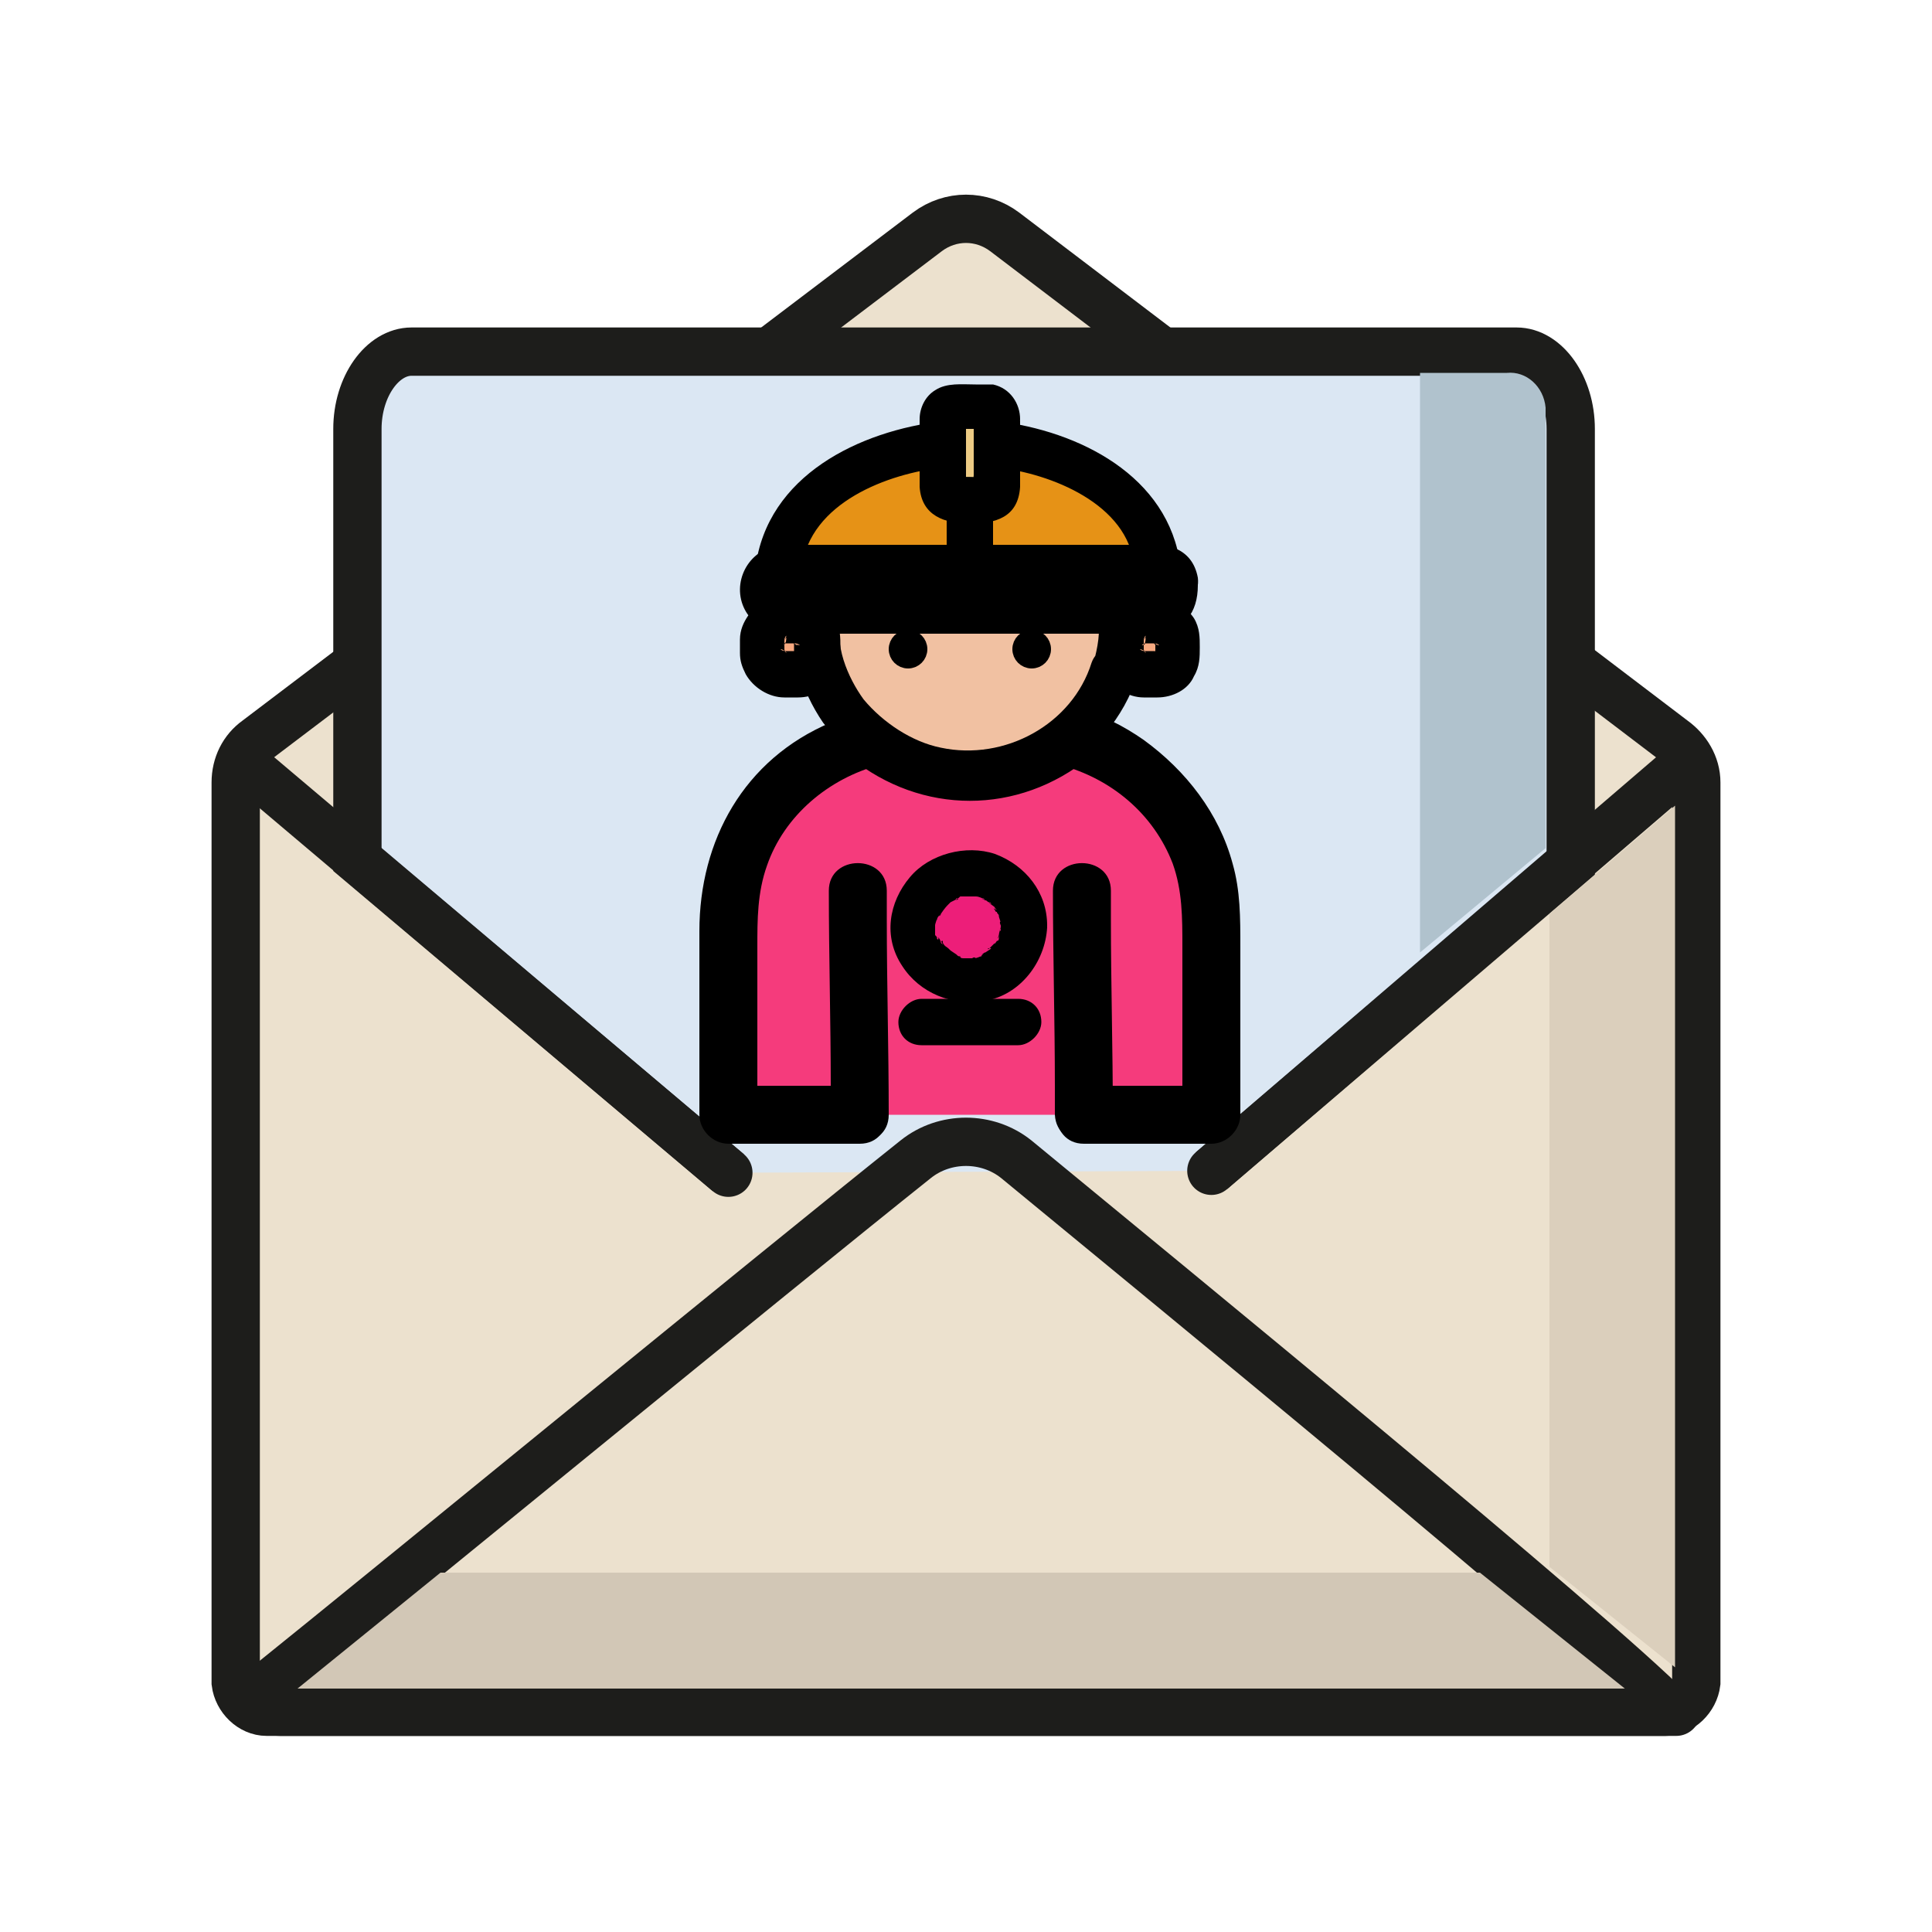 <?xml version="1.0" encoding="utf-8"?>
<!-- Generator: Adobe Illustrator 24.1.1, SVG Export Plug-In . SVG Version: 6.00 Build 0)  -->
<svg version="1.1" id="Capa_1" xmlns="http://www.w3.org/2000/svg" xmlns:xlink="http://www.w3.org/1999/xlink" x="0px" y="0px"
	 viewBox="0 0 10 10" style="enable-background:new 0 0 10 10;" xml:space="preserve">
<style type="text/css">
	.st0{fill:none;}
	.st1{fill:#ECE1CE;stroke:#1D1D1B;stroke-width:0.25;stroke-miterlimit:10;}
	.st2{fill:#DBE7F3;stroke:#1D1D1B;stroke-width:0.25;stroke-miterlimit:10;}
	.st3{fill:none;stroke:#1D1D1B;stroke-width:0.25;stroke-linecap:round;stroke-miterlimit:10;}
	.st4{fill:none;stroke:#1D1D1B;stroke-width:0.25;stroke-miterlimit:10;}
	.st5{fill:#B0C2CD;}
	.st6{fill:#D2C7B6;}
	.st7{fill:#DBCFBC;}
	.st8{fill:none;stroke:#000000;stroke-width:0.1;stroke-miterlimit:10;}
	.st9{fill:#F53B7C;}
	.st10{fill:#F1C1A2;}
	.st11{fill:#B1A182;}
	.st12{fill:#F8A980;}
	.st13{fill:#EDCB84;}
	.st14{fill:#E69216;}
	.st15{stroke:#000000;stroke-width:0.08;stroke-miterlimit:10;}
	.st16{fill:#ED1E79;}
</style>
<rect class="st0" width="10" height="10"/>
<path class="st1" d="M8.62,8.86H1.38c-0.08,0-0.15-0.07-0.16-0.15V4.05c0-0.09,0.04-0.17,0.11-0.22L4.8,1.2
	c0.12-0.09,0.28-0.09,0.4,0l3.46,2.63c0.07,0.05,0.12,0.13,0.12,0.22v4.66C8.77,8.79,8.7,8.86,8.62,8.86z"/>
<path class="st2" d="M6.27,6.06l1.86-1.59V2.22C8.13,2,8,1.82,7.85,1.82H2.13c-0.15,0-0.28,0.18-0.28,0.4v2.23l1.92,1.62"/>
<line class="st3" x1="1.25" y1="3.94" x2="3.77" y2="6.07"/>
<line class="st3" x1="8.74" y1="3.94" x2="6.27" y2="6.06"/>
<path class="st4" d="M5.26,6C5.11,5.88,4.89,5.88,4.74,6C4,6.59,2,8.23,1.39,8.72C1.36,8.75,1.35,8.8,1.38,8.83
	C1.4,8.85,1.42,8.86,1.45,8.86h7.2c0,0,0.06,0,0,0C8.25,8.45,6,6.61,5.26,6z"/>
<path class="st5" d="M8,4.39L7.35,4.93v-3H7.8C7.9,1.92,7.99,2,8,2.11c0,0,0,0.01,0,0.01L8,4.39z"/>
<polygon class="st6" points="7.66,8.14 2.28,8.14 1.54,8.74 8.41,8.74 "/>
<polygon class="st7" points="8.67,8.63 8.02,8.11 8.02,4.73 8.67,4.17 "/>
<line class="st8" x1="4.72" y1="3.16" x2="4.71" y2="3.16"/>
<g>
	<path class="st9" d="M5.61,5.77h0.66V4.75c0-0.44-0.32-0.82-0.74-0.94C5.39,3.94,5.22,4,5.02,4S4.65,3.94,4.51,3.82
		C4.08,3.93,3.77,4.31,3.77,4.75v1.02h0.68"/>
	<g>
		<path d="M5.61,5.92c0.22,0,0.44,0,0.66,0c0.08,0,0.15-0.07,0.15-0.15c0-0.29,0-0.58,0-0.87c0-0.15,0-0.29-0.04-0.43
			C6.31,4.21,6.14,3.99,5.92,3.83c-0.1-0.07-0.23-0.14-0.35-0.16C5.48,3.66,5.44,3.71,5.36,3.76C5.29,3.8,5.22,3.83,5.14,3.84
			C5,3.87,4.84,3.85,4.71,3.78c-0.07-0.04-0.12-0.11-0.2-0.11c-0.07,0-0.15,0.04-0.21,0.07C3.85,3.93,3.62,4.35,3.62,4.82
			c0,0.32,0,0.63,0,0.95c0,0.08,0.07,0.15,0.15,0.15c0.23,0,0.46,0,0.68,0c0.19,0,0.19-0.3,0-0.3c-0.23,0-0.46,0-0.68,0
			c0.05,0.05,0.1,0.1,0.15,0.15c0-0.29,0-0.58,0-0.87c0-0.14,0-0.28,0.05-0.42c0.09-0.26,0.32-0.45,0.58-0.52
			C4.5,3.95,4.45,3.94,4.4,3.92c0.37,0.3,0.87,0.3,1.24,0c-0.05,0.01-0.1,0.03-0.15,0.04c0.26,0.07,0.48,0.25,0.58,0.51
			C6.12,4.61,6.12,4.75,6.12,4.9c0,0.29,0,0.58,0,0.87c0.05-0.05,0.1-0.1,0.15-0.15c-0.22,0-0.44,0-0.66,0
			C5.42,5.62,5.42,5.92,5.61,5.92L5.61,5.92z"/>
	</g>
</g>
<g>
	<g>
		<path d="M4.6,5.77c0-0.34-0.01-0.68-0.01-1.01c0-0.05,0-0.1,0-0.15c0-0.19-0.3-0.19-0.3,0c0,0.34,0.01,0.68,0.01,1.01
			c0,0.05,0,0.1,0,0.15C4.3,5.96,4.6,5.96,4.6,5.77L4.6,5.77z"/>
	</g>
</g>
<g>
	<g>
		<path d="M5.76,5.77c0-0.34-0.01-0.68-0.01-1.01c0-0.05,0-0.1,0-0.15c0-0.19-0.3-0.19-0.3,0c0,0.34,0.01,0.68,0.01,1.01
			c0,0.05,0,0.1,0,0.15C5.47,5.96,5.77,5.96,5.76,5.77L5.76,5.77z"/>
	</g>
</g>
<g>
	<path class="st10" d="M5.78,3.46C5.8,3.41,5.8,3.35,5.81,3.28V3.25c0-0.03,0-0.06-0.01-0.09H4.24C4.23,3.19,4.23,3.22,4.23,3.25
		v0.03c0,0.04,0.01,0.08,0.02,0.13c0.04,0.16,0.13,0.31,0.26,0.41C4.65,3.94,4.82,4,5.02,4s0.37-0.07,0.51-0.19
		C5.65,3.73,5.73,3.61,5.78,3.46"/>
	<g>
		<path d="M5.89,3.49c0.03-0.11,0.06-0.25,0.02-0.37C5.9,3.08,5.85,3.04,5.8,3.04c-0.45,0-0.91,0-1.36,0c-0.07,0-0.13,0-0.2,0
			c-0.05,0-0.1,0.04-0.12,0.09c-0.06,0.2,0.03,0.45,0.14,0.61C4.39,3.91,4.59,4.05,4.81,4.1C5.27,4.2,5.74,3.95,5.89,3.49
			c0.04-0.14-0.19-0.2-0.24-0.06C5.55,3.75,5.2,3.94,4.87,3.87c-0.15-0.03-0.3-0.13-0.4-0.25C4.39,3.51,4.31,3.33,4.36,3.19
			C4.32,3.22,4.28,3.25,4.24,3.28c0.45,0,0.91,0,1.36,0c0.07,0,0.13,0,0.2,0C5.76,3.25,5.72,3.22,5.68,3.19
			c0.02,0.07,0,0.17-0.02,0.24C5.62,3.58,5.85,3.64,5.89,3.49L5.89,3.49z"/>
	</g>
</g>
<g>
	<path class="st11" d="M6.08,3.03v0.04c0,0.05-0.04,0.09-0.09,0.09H4.05C4,3.16,3.96,3.12,3.96,3.07V3.03
		c0-0.04,0.03-0.08,0.08-0.08V2.94h1.96C6.04,2.94,6.08,2.98,6.08,3.03z"/>
	<g>
		<path d="M5.96,3.03c0,0.04,0.02,0.01,0.02,0.01c-0.01,0-0.02,0-0.04,0c-0.04,0-0.09,0-0.13,0c-0.16,0-0.31,0-0.47,0
			c-0.36,0-0.71,0-1.07,0c-0.06,0-0.11,0-0.17,0c-0.01,0-0.03,0-0.05,0c0,0-0.01,0-0.01,0c-0.01,0,0.04-0.01,0.01,0.01
			c0.01,0.01,0.02,0.01,0.01,0c0-0.02,0-0.01-0.01,0.01c0.05-0.01,0.09-0.06,0.09-0.12c0,0,0,0,0-0.01
			C4.11,2.98,4.07,3.02,4.03,3.06c0.57,0,1.14,0,1.71,0c0.06,0,0.12,0,0.18,0c0.02,0,0.03,0,0.05,0c0.04,0-0.01,0-0.01,0
			C5.99,3.21,6.22,3.15,6.2,2.99c-0.03-0.16-0.17-0.18-0.3-0.18c-0.15,0-0.29,0-0.44,0c-0.38,0-0.76,0-1.14,0c-0.09,0-0.19,0-0.28,0
			c-0.06,0-0.12,0.05-0.12,0.12c0,0,0,0,0,0.01C3.94,2.9,3.97,2.86,4,2.83C3.85,2.87,3.78,3.05,3.87,3.18
			C3.92,3.25,4,3.28,4.08,3.28c0.15,0,0.29,0,0.44,0c0.43,0,0.87,0,1.3,0c0.05,0,0.1,0,0.15,0C6.13,3.27,6.2,3.17,6.2,3.03
			C6.2,2.87,5.96,2.87,5.96,3.03z"/>
	</g>
</g>
<g>
	<path class="st12" d="M4.13,3.49H4.05c-0.06,0-0.1-0.05-0.1-0.1V3.32c0-0.06,0.05-0.1,0.1-0.1h0.07c0.06,0,0.1,0.05,0.1,0.1v0.06
		C4.23,3.44,4.18,3.49,4.13,3.49z"/>
	<g>
		<path d="M4.13,3.37c-0.03,0-0.06,0-0.09,0c0.01,0,0.02,0,0.03,0c-0.01,0-0.02,0-0.03-0.01c0.01,0,0.02,0.01,0.03,0.01
			c-0.01,0-0.02-0.01-0.02-0.01c0.01,0.01,0.02,0.01,0.02,0.02C4.07,3.38,4.06,3.37,4.05,3.36c0.01,0.01,0.01,0.02,0.02,0.02
			C4.07,3.38,4.06,3.37,4.06,3.36c0,0.01,0.01,0.02,0.01,0.03c0-0.01-0.01-0.02-0.01-0.03c0,0.01,0,0.02,0,0.03
			c0-0.02,0-0.03,0-0.05c0-0.02,0-0.03,0-0.05c0,0.01,0,0.02,0,0.03c0-0.01,0-0.02,0.01-0.03c0,0.01-0.01,0.02-0.01,0.03
			c0-0.01,0.01-0.02,0.01-0.02C4.07,3.33,4.06,3.34,4.05,3.34c0.01-0.01,0.01-0.01,0.02-0.02C4.06,3.33,4.06,3.34,4.05,3.34
			c0.01-0.01,0.01-0.01,0.02-0.01c-0.01,0-0.02,0.01-0.03,0.01c0.01,0,0.02-0.01,0.03-0.01c-0.01,0-0.02,0-0.03,0
			c0.02,0,0.04,0,0.05,0c0.02,0,0.04,0,0.05,0c-0.01,0-0.02,0-0.03,0c0.01,0,0.02,0,0.03,0.01c-0.01,0-0.02-0.01-0.03-0.01
			c0.01,0,0.02,0.01,0.02,0.01C4.12,3.34,4.11,3.33,4.1,3.32c0.01,0.01,0.01,0.01,0.02,0.02C4.12,3.34,4.11,3.33,4.1,3.32
			c0.01,0.01,0.01,0.01,0.01,0.02c0-0.01-0.01-0.02-0.01-0.03c0,0.01,0.01,0.02,0.01,0.03c0-0.01,0-0.02,0-0.03
			c0,0.02,0,0.03,0,0.05c0,0.02,0,0.03,0,0.05c0-0.01,0-0.02,0-0.03c0,0.01,0,0.02-0.01,0.03C4.11,3.38,4.11,3.37,4.13,3.37
			c-0.01,0-0.02,0.01-0.02,0.02C4.11,3.38,4.12,3.37,4.13,3.37c-0.01,0-0.01,0.01-0.02,0.01C4.11,3.38,4.12,3.37,4.13,3.37
			c0,0-0.01,0-0.02,0.01C4.11,3.37,4.12,3.37,4.13,3.37c0,0-0.01,0-0.02,0c0.01,0,0.02,0,0.03,0C4.14,3.37,4.13,3.37,4.13,3.37
			c-0.03,0-0.06,0.01-0.08,0.04C4.02,3.42,4,3.46,4.01,3.49c0,0.06,0.05,0.12,0.12,0.12c0.08,0,0.16-0.04,0.19-0.11
			C4.35,3.45,4.35,3.4,4.35,3.35c0-0.05,0-0.1-0.03-0.15C4.27,3.14,4.2,3.1,4.12,3.1c-0.02,0-0.05,0-0.07,0
			c-0.07,0-0.14,0.03-0.18,0.09C3.85,3.22,3.83,3.26,3.83,3.31c0,0.01,0,0.02,0,0.03c0,0.01,0,0.03,0,0.04
			c0,0.04,0.01,0.07,0.03,0.11c0.04,0.07,0.12,0.12,0.2,0.12c0.02,0,0.05,0,0.07,0c0.03,0,0.06-0.01,0.08-0.04
			c0.02-0.02,0.04-0.05,0.04-0.08C4.24,3.42,4.19,3.37,4.13,3.37z"/>
	</g>
</g>
<g>
	<path class="st12" d="M5.99,3.49H5.91c-0.06,0-0.1-0.05-0.1-0.1V3.32c0-0.06,0.05-0.1,0.1-0.1h0.07c0.06,0,0.1,0.05,0.1,0.1v0.06
		C6.09,3.44,6.05,3.49,5.99,3.49z"/>
	<g>
		<path d="M5.99,3.37c-0.03,0-0.06,0-0.09,0c0.01,0,0.02,0,0.03,0c-0.01,0-0.02,0-0.03-0.01c0.01,0,0.02,0.01,0.03,0.01
			c-0.01,0-0.02-0.01-0.02-0.01c0.01,0.01,0.02,0.01,0.02,0.02C5.93,3.38,5.92,3.37,5.92,3.36c0.01,0.01,0.01,0.02,0.02,0.02
			C5.93,3.38,5.93,3.37,5.92,3.36c0,0.01,0.01,0.02,0.01,0.03c0-0.01-0.01-0.02-0.01-0.03c0,0.01,0,0.02,0,0.03
			c0-0.02,0-0.03,0-0.05c0-0.02,0-0.03,0-0.05c0,0.01,0,0.02,0,0.03c0-0.01,0-0.02,0.01-0.03c0,0.01-0.01,0.02-0.01,0.03
			c0-0.01,0.01-0.02,0.01-0.02C5.93,3.33,5.92,3.34,5.92,3.34c0.01-0.01,0.01-0.01,0.02-0.02C5.93,3.33,5.92,3.34,5.91,3.34
			c0.01-0.01,0.01-0.01,0.02-0.01c-0.01,0-0.02,0.01-0.03,0.01c0.01,0,0.02-0.01,0.03-0.01c-0.01,0-0.02,0-0.03,0
			c0.02,0,0.04,0,0.05,0c0.02,0,0.04,0,0.05,0c-0.01,0-0.02,0-0.03,0c0.01,0,0.02,0,0.03,0.01c-0.01,0-0.02-0.01-0.03-0.01
			c0.01,0,0.02,0.01,0.02,0.01C5.98,3.34,5.97,3.33,5.97,3.32c0.01,0.01,0.01,0.01,0.02,0.02C5.98,3.34,5.97,3.33,5.97,3.32
			c0.01,0.01,0.01,0.01,0.01,0.02c0-0.01-0.01-0.02-0.01-0.03c0,0.01,0.01,0.02,0.01,0.03c0-0.01,0-0.02,0-0.03
			c0,0.02,0,0.03,0,0.05c0,0.02,0,0.03,0,0.05c0-0.01,0-0.02,0-0.03c0,0.01,0,0.02-0.01,0.03C5.97,3.38,5.98,3.37,5.99,3.37
			c-0.01,0-0.02,0.01-0.02,0.02C5.97,3.38,5.98,3.37,5.99,3.37c-0.01,0-0.01,0.01-0.02,0.01C5.97,3.38,5.98,3.37,5.99,3.37
			c0,0-0.01,0-0.02,0.01C5.98,3.37,5.99,3.37,5.99,3.37c0,0-0.01,0-0.02,0c0.01,0,0.02,0,0.03,0C6,3.37,5.99,3.37,5.99,3.37
			c-0.03,0-0.06,0.01-0.08,0.04C5.88,3.42,5.87,3.46,5.87,3.49c0,0.06,0.05,0.12,0.12,0.12c0.08,0,0.16-0.04,0.19-0.11
			C6.21,3.45,6.21,3.4,6.21,3.35c0-0.05,0-0.1-0.03-0.15C6.14,3.14,6.07,3.1,5.99,3.1c-0.02,0-0.05,0-0.07,0
			c-0.07,0-0.14,0.03-0.18,0.09C5.71,3.22,5.7,3.26,5.69,3.31c0,0.01,0,0.02,0,0.03c0,0.01,0,0.03,0,0.04
			c0,0.04,0.01,0.07,0.03,0.11c0.04,0.07,0.12,0.12,0.2,0.12c0.02,0,0.05,0,0.07,0c0.03,0,0.06-0.01,0.08-0.04
			c0.02-0.02,0.04-0.05,0.04-0.08C6.11,3.42,6.06,3.37,5.99,3.37z"/>
	</g>
</g>
<g>
	<path class="st13" d="M5.16,2.17v0.36c0,0.04-0.03,0.07-0.06,0.07H4.94c-0.04,0-0.06-0.03-0.06-0.07V2.17
		c0-0.04,0.03-0.06,0.06-0.06H5.1C5.13,2.11,5.16,2.13,5.16,2.17z"/>
	<g>
		<path d="M5.04,2.17c0,0.08,0,0.17,0,0.25c0,0.03,0,0.07,0,0.1c0,0,0,0,0,0c0,0,0,0.02,0,0c0-0.03-0.01,0.01,0-0.01
			c0,0,0-0.01,0-0.01c0,0.01,0,0.01,0,0c0,0,0-0.01,0.01-0.01c0.02-0.01,0.02-0.01,0.01-0.01c0,0,0.03-0.01,0.01-0.01
			c0,0,0.02,0,0.02,0c0,0-0.01,0-0.02,0c-0.01,0-0.02,0-0.04,0c-0.03,0-0.05,0-0.08,0c-0.01,0-0.01,0-0.02,0
			c-0.01,0,0.03,0.01,0.01,0c0,0,0.03,0.01,0.01,0c0.01,0,0.01,0.01,0.02,0.01C5,2.51,5,2.51,4.99,2.5C4.99,2.49,5,2.53,5,2.51
			c0,0,0,0.03,0,0.01c0,0,0,0,0,0c0,0,0-0.01,0-0.01c0-0.02,0-0.04,0-0.05c0-0.09,0-0.19,0-0.28c0,0,0,0,0-0.01
			c0-0.02,0,0.02-0.01,0.02c-0.01,0.01-0.01,0.01,0,0c0,0.01-0.01,0.01-0.01,0.02C4.99,2.2,4.97,2.22,4.96,2.22c-0.01,0-0.01,0,0,0
			c-0.01,0-0.01,0-0.02,0c0,0,0.05,0,0.06,0c0.03,0,0.06,0,0.09,0c0.01,0,0.01,0,0.02,0c0.02,0-0.03-0.01-0.01,0
			c-0.01,0-0.01,0-0.02-0.01C5.05,2.21,5.05,2.2,5.06,2.21C5.07,2.22,5.04,2.18,5.05,2.2c0-0.01-0.01-0.01-0.01-0.02
			C5.04,2.16,5.04,2.16,5.04,2.17c0,0.06,0.05,0.12,0.12,0.12c0.06,0,0.12-0.05,0.12-0.12c0-0.08-0.05-0.16-0.14-0.18
			C5.11,1.99,5.08,1.99,5.05,1.99c-0.07,0-0.15-0.01-0.21,0.03C4.79,2.05,4.76,2.11,4.76,2.17c0,0.02,0,0.03,0,0.05
			c0,0.06,0,0.12,0,0.18c0,0.04,0,0.08,0,0.13c0,0.07,0.03,0.13,0.09,0.16c0.04,0.02,0.08,0.03,0.12,0.03
			c0.06,0,0.12,0.01,0.18-0.01c0.08-0.02,0.13-0.1,0.13-0.18c0-0.01,0-0.02,0-0.03c0-0.11,0-0.22,0-0.32c0-0.06-0.06-0.12-0.12-0.12
			C5.09,2.05,5.04,2.1,5.04,2.17z"/>
	</g>
</g>
<g>
	<g>
		<path d="M4.87,2.64c0,0.07,0,0.15,0,0.22c0,0.01,0,0.02,0,0.03c0,0.04,0.02,0.08,0.04,0.11c0.03,0.03,0.07,0.05,0.11,0.04
			C5.06,3.04,5.1,3.03,5.13,3C5.15,2.97,5.17,2.94,5.17,2.9c0-0.07,0-0.15,0-0.22c0-0.01,0-0.02,0-0.03c0-0.04-0.02-0.08-0.04-0.11
			C5.1,2.51,5.06,2.49,5.02,2.49c-0.04,0-0.08,0.01-0.11,0.04C4.89,2.56,4.87,2.6,4.87,2.64L4.87,2.64z"/>
	</g>
</g>
<g>
	<g>
		<path d="M4.15,2.94C4.15,2.94,4.15,2.94,4.15,2.94c0-0.04-0.01-0.07-0.04-0.09C4.1,2.83,4.06,2.81,4.03,2.82
			C4,2.82,3.97,2.83,3.95,2.85C3.93,2.87,3.91,2.9,3.91,2.94c0,0,0,0,0,0.01c0,0.03,0.01,0.06,0.04,0.08C3.97,3.05,4,3.06,4.03,3.06
			c0.03,0,0.06-0.01,0.08-0.04C4.14,3,4.15,2.97,4.15,2.94L4.15,2.94z"/>
	</g>
</g>
<g>
	<path class="st14" d="M5.99,2.94H4.03C4.06,2.6,4.42,2.34,4.88,2.3v0.22c0,0.04,0.03,0.07,0.06,0.07H5.1
		c0.04,0,0.06-0.03,0.06-0.07V2.3C5.61,2.35,5.96,2.61,5.99,2.94z"/>
	<g>
		<path d="M5.99,2.82c-0.57,0-1.14,0-1.72,0c-0.08,0-0.16,0-0.24,0C4.07,2.86,4.11,2.9,4.15,2.94C4.19,2.6,4.6,2.45,4.88,2.42
			C4.84,2.38,4.8,2.34,4.76,2.3c0,0.07,0,0.15,0,0.22c0.01,0.15,0.13,0.19,0.26,0.19c0.13,0,0.25-0.03,0.26-0.19
			c0-0.07,0-0.15,0-0.22C5.24,2.34,5.2,2.38,5.16,2.42c0.28,0.03,0.68,0.19,0.71,0.51c0.02,0.15,0.26,0.15,0.24,0
			c-0.06-0.47-0.53-0.7-0.95-0.75C5.09,2.17,5.04,2.24,5.04,2.3c0,0.05,0,0.1,0,0.16c0,0.01-0.01,0.05,0,0.06
			C5.1,2.49,5.12,2.47,5.09,2.47c-0.01,0-0.01,0-0.02,0c-0.01,0-0.04,0-0.05,0c-0.04,0-0.09-0.02-0.05,0.03C5.02,2.54,5,2.51,5,2.47
			C5,2.41,5,2.36,5,2.3c0-0.06-0.06-0.13-0.12-0.12C4.45,2.23,3.97,2.46,3.91,2.94C3.91,3,3.97,3.06,4.03,3.06c0.57,0,1.14,0,1.72,0
			c0.08,0,0.16,0,0.24,0C6.15,3.06,6.15,2.82,5.99,2.82z"/>
	</g>
</g>
<g>
	<g>
		<path d="M5.14,2.92c0-0.1,0-0.19,0-0.29c0-0.01,0-0.03,0-0.04c0-0.06-0.06-0.12-0.12-0.12c-0.07,0-0.12,0.05-0.12,0.12
			c0,0.1,0,0.19,0,0.29c0,0.01,0,0.03,0,0.04c0,0.06,0.06,0.12,0.12,0.12C5.08,3.04,5.14,2.99,5.14,2.92L5.14,2.92z"/>
	</g>
</g>
<ellipse class="st15" cx="4.7" cy="3.36" rx="0.06" ry="0.06"/>
<ellipse class="st15" cx="5.34" cy="3.36" rx="0.06" ry="0.06"/>
<g>
	<ellipse class="st16" cx="5.01" cy="4.79" rx="0.28" ry="0.27"/>
	<g>
		<path d="M5.18,4.79c0,0.01,0,0.02,0,0.02c0,0.02-0.01,0,0-0.01c0,0-0.01,0.03-0.01,0.04c0,0-0.01,0.03,0,0.01
			c0.01-0.02,0,0,0,0.01c0,0,0,0.01-0.01,0.01c0,0-0.02,0.03-0.01,0.01C5.16,4.87,5.14,4.89,5.13,4.9C5.13,4.9,5.12,4.91,5.12,4.91
			c-0.02,0.01,0-0.01,0.01,0c0,0-0.03,0.02-0.03,0.02c-0.01,0-0.01,0.01-0.02,0.01c-0.01,0,0,0,0.01,0c0,0-0.01,0-0.01,0.01
			c-0.01,0-0.02,0.01-0.04,0.01c-0.02,0,0.01-0.01,0.01,0c0,0-0.02,0-0.02,0c-0.01,0-0.02,0-0.04,0c-0.03,0,0.03,0.01,0,0
			c-0.01,0-0.02,0-0.02-0.01c-0.01,0-0.01,0-0.02-0.01c-0.02-0.01,0,0,0,0c0,0-0.03-0.02-0.03-0.02c0,0-0.01-0.01-0.01-0.01
			c-0.02-0.01,0.01,0.01,0,0C4.9,4.9,4.89,4.9,4.88,4.88c0,0,0,0,0-0.01C4.87,4.87,4.87,4.87,4.88,4.89c0,0-0.01-0.01-0.01-0.01
			c0-0.01-0.01-0.03-0.02-0.03c0.01,0,0.01,0.02,0,0.01c0-0.01,0-0.01-0.01-0.02c0,0,0-0.01,0-0.01c-0.01-0.02,0,0.03,0,0
			c0-0.01,0-0.02,0-0.03c0,0,0-0.01,0-0.01c0-0.01,0-0.01,0,0.01c0,0,0-0.01,0-0.01c0-0.01,0.01-0.03,0.01-0.04
			c0,0.01-0.01,0.02,0,0.01c0-0.01,0.01-0.02,0.01-0.02c0,0,0.01-0.01,0.01-0.01c0,0.01-0.02,0.02,0,0C4.89,4.7,4.9,4.69,4.91,4.68
			c0.02-0.02,0,0,0,0c0,0,0.01-0.01,0.01-0.01c0,0,0.04-0.02,0.04-0.02c0,0.01-0.02,0.01-0.01,0c0.01,0,0.01,0,0.02-0.01
			c0,0,0.01,0,0.02,0c0,0,0.01,0,0.01,0c0.01,0,0.01,0-0.01,0c0,0,0.03,0,0.04,0c0.01,0,0.01,0,0.02,0c0.03,0-0.03-0.01,0,0
			c0.02,0,0.03,0.01,0.04,0.01c0.02,0.01-0.01,0-0.01,0c0,0,0.02,0.01,0.02,0.01c0.01,0,0.01,0.01,0.02,0.01c0,0,0.01,0,0.01,0.01
			c0.01,0.01,0,0-0.01-0.01c0,0.01,0.03,0.02,0.03,0.03c0,0,0.01,0.01,0.01,0.01C5.14,4.7,5.14,4.7,5.15,4.71c0,0,0,0.01,0.01,0.01
			c0,0.01,0.01,0.01,0.01,0.02c0,0,0,0.01,0,0.01c0,0.01,0,0,0-0.01c0,0.01,0.01,0.03,0.01,0.04c0.01,0.02,0-0.01,0-0.01
			C5.17,4.77,5.18,4.79,5.18,4.79c0,0.06,0.05,0.12,0.12,0.12c0.06,0,0.12-0.05,0.12-0.12c0-0.17-0.11-0.31-0.27-0.37
			C5,4.37,4.81,4.42,4.71,4.54C4.6,4.67,4.57,4.85,4.67,5C4.76,5.14,4.93,5.21,5.1,5.18c0.18-0.03,0.31-0.2,0.32-0.38
			c0-0.06-0.06-0.12-0.12-0.12C5.23,4.68,5.18,4.73,5.18,4.79z"/>
	</g>
</g>
<g>
	<g>
		<path d="M4.77,5.41c0.15,0,0.3,0,0.44,0c0.02,0,0.04,0,0.06,0c0.06,0,0.12-0.06,0.12-0.12c0-0.07-0.05-0.12-0.12-0.12
			c-0.15,0-0.3,0-0.44,0c-0.02,0-0.04,0-0.06,0c-0.06,0-0.12,0.06-0.12,0.12C4.65,5.36,4.7,5.41,4.77,5.41L4.77,5.41z"/>
	</g>
</g>
</svg>
